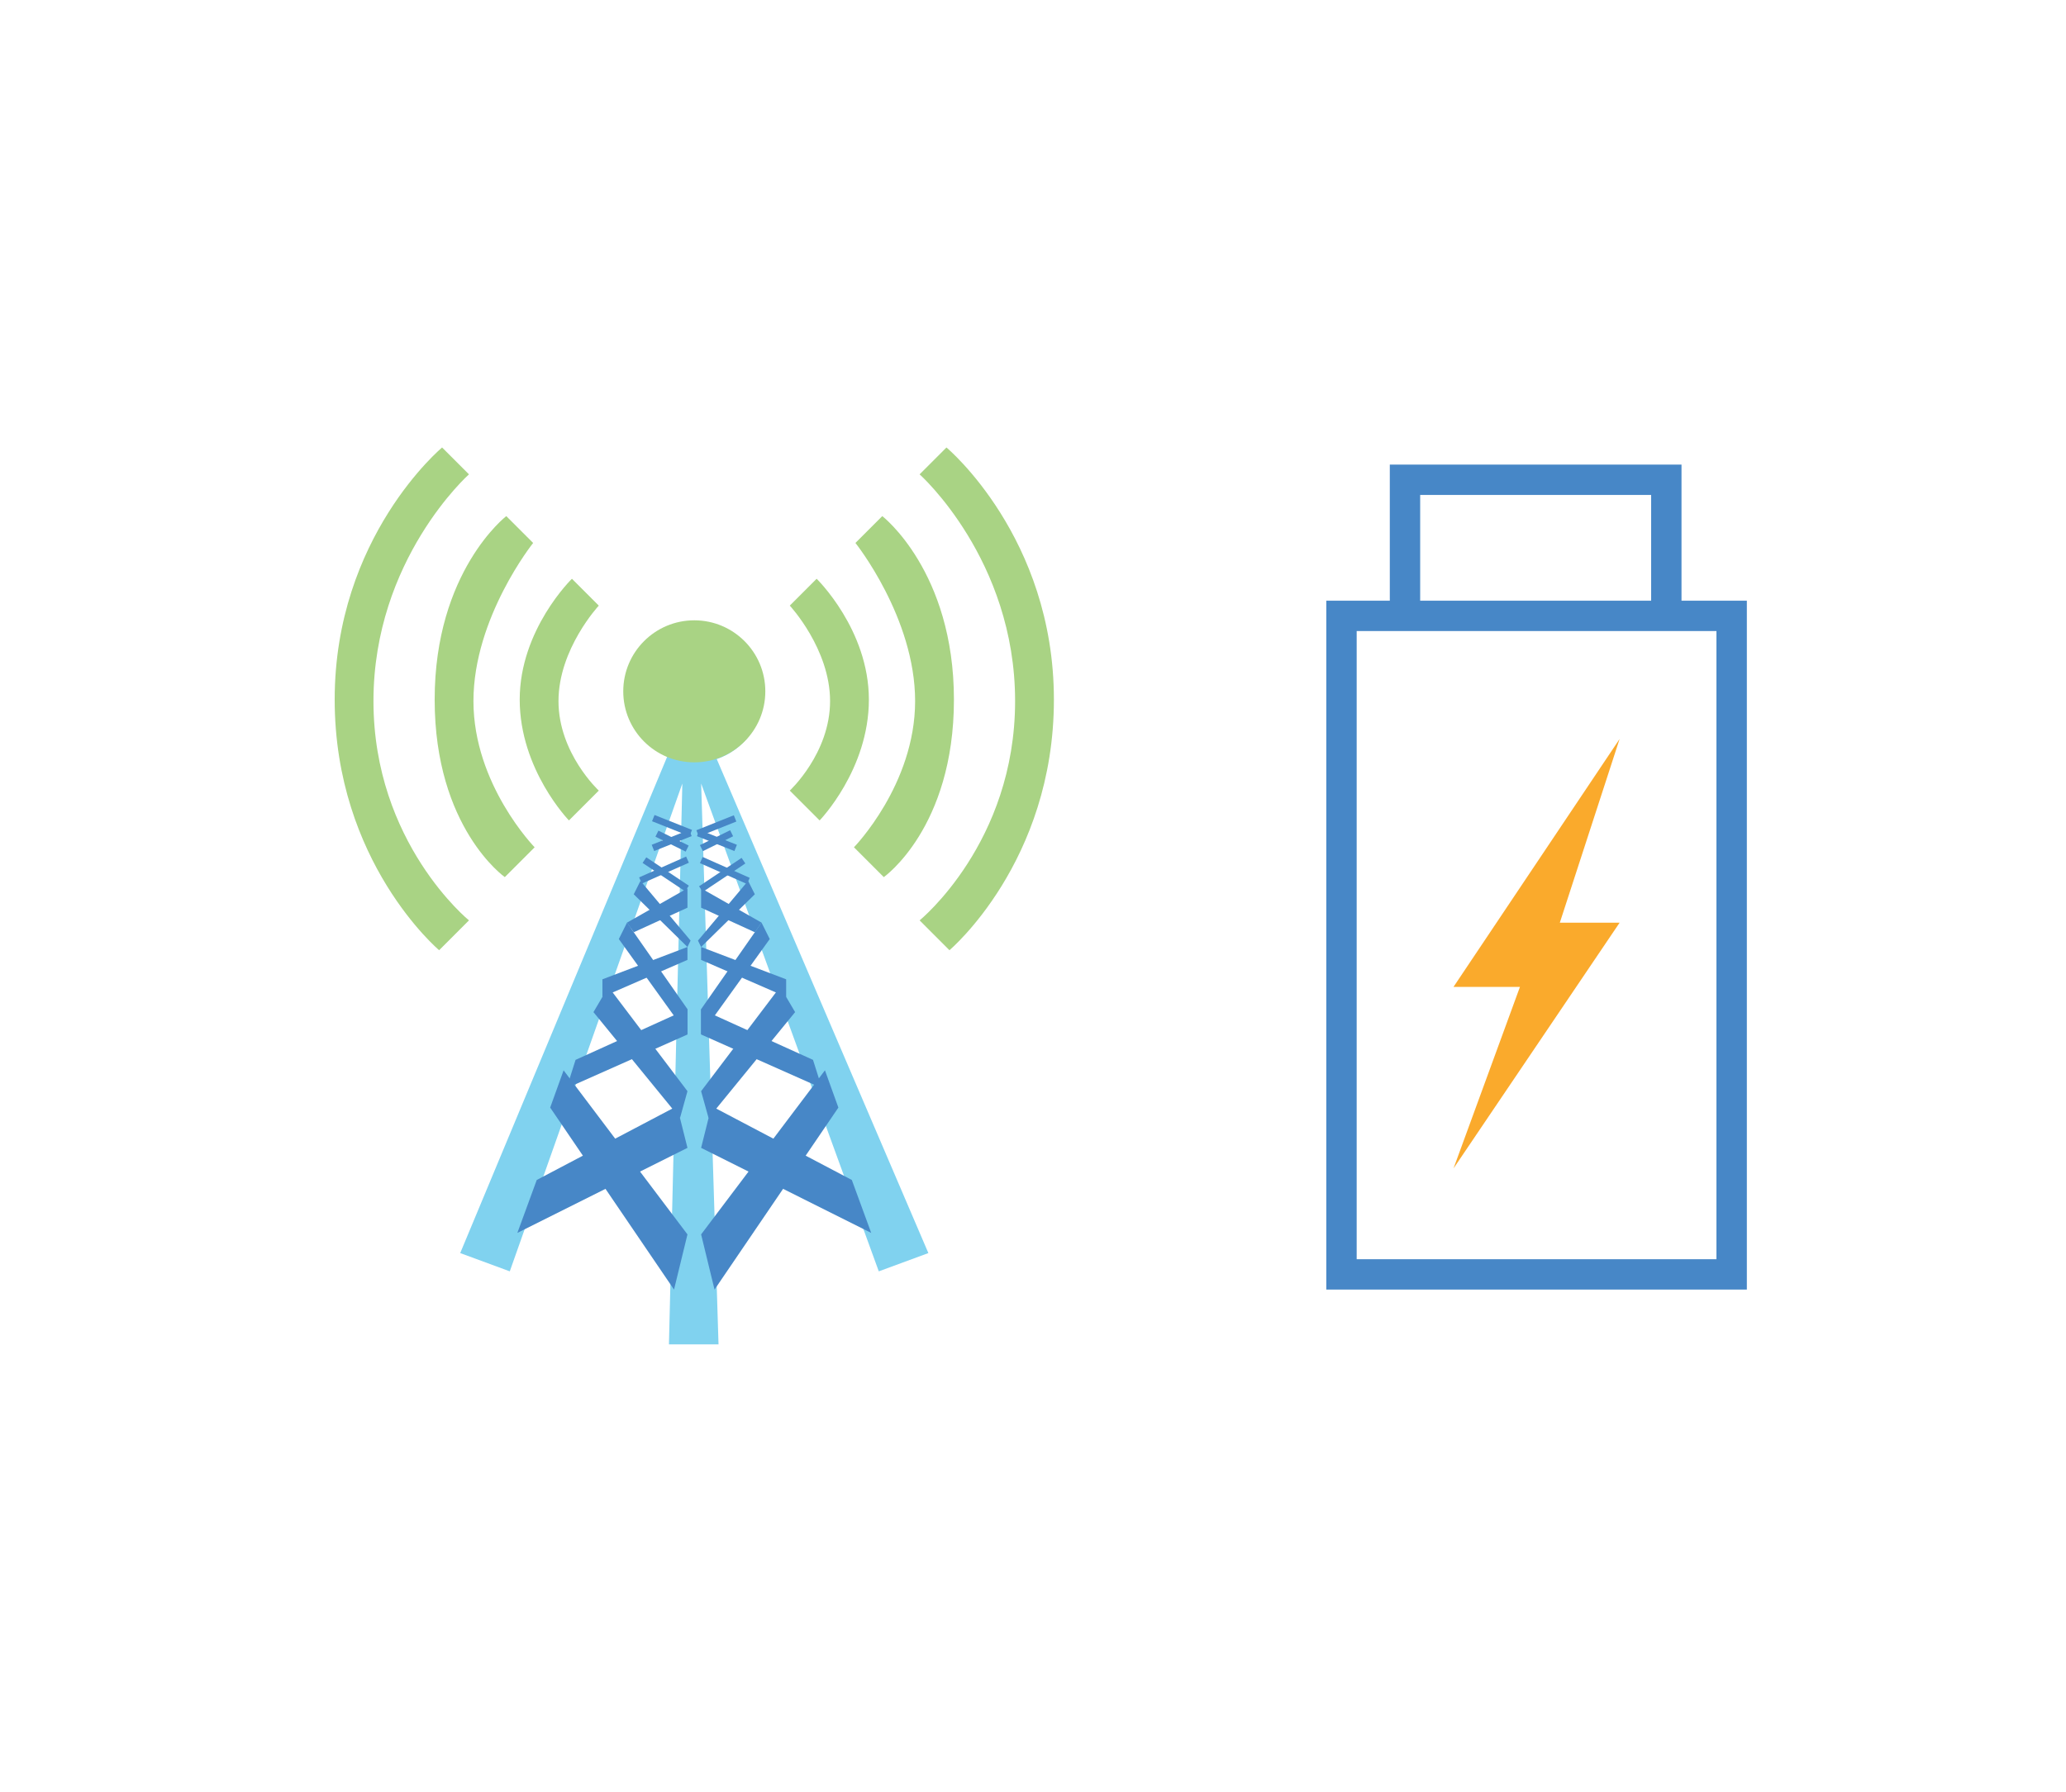 <?xml version="1.0" encoding="utf-8"?>
<!-- Generator: Adobe Illustrator 16.0.0, SVG Export Plug-In . SVG Version: 6.00 Build 0)  -->
<!DOCTYPE svg PUBLIC "-//W3C//DTD SVG 1.1//EN" "http://www.w3.org/Graphics/SVG/1.1/DTD/svg11.dtd">
<svg version="1.1" id="Layer_1" xmlns="http://www.w3.org/2000/svg" xmlns:xlink="http://www.w3.org/1999/xlink" x="0px" y="0px"
	 width="154.359px" height="133.912px" viewBox="0 0 154.359 133.912" enable-background="new 0 0 154.359 133.912"
	 xml:space="preserve">
<g>
	<path fill="#80D2EF" d="M69.362,93.646L53.551,56.728c2.001-0.678,3.445-2.569,3.445-4.798c0-2.799-2.271-5.069-5.069-5.069
		s-5.068,2.27-5.068,5.069c0,2.206,1.411,4.078,3.379,4.774l-0.355-0.236L34.384,93.646l3.704,1.365L50.98,58.555l-1,41.915h3.704
		l-1.298-41.915l13.272,36.457L69.362,93.646z"/>
	<path fill="#A9D384" d="M61.014,43.253l-2.006,2.007c0,0,3.01,3.233,3.01,7.135s-3.01,6.688-3.01,6.688l2.229,2.23
		c0,0,3.68-3.79,3.68-9.03C64.916,47.043,61.014,43.253,61.014,43.253z"/>
	<path fill="#A9D384" d="M65.919,38.571l-2.006,2.006c0,0,4.459,5.575,4.459,11.818c0,6.243-4.57,10.925-4.57,10.925l2.229,2.229
		c0,0,5.241-3.679,5.241-13.266C71.271,42.696,65.919,38.571,65.919,38.571z"/>
	<path fill="#A9D384" d="M70.714,33.442l-2.006,2.007c0,0,7.134,6.354,7.134,16.945c0,10.591-7.134,16.388-7.134,16.388l2.229,2.23
		c0,0,7.804-6.579,7.804-18.73C78.74,40.132,70.714,33.442,70.714,33.442z"/>
	<path fill="#A9D384" d="M42.731,43.253l2.007,2.007c0,0-3.011,3.233-3.011,7.135s3.011,6.688,3.011,6.688l-2.23,2.23
		c0,0-3.678-3.79-3.678-9.03C38.829,47.043,42.731,43.253,42.731,43.253z"/>
	<path fill="#A9D384" d="M37.826,38.571l2.007,2.006c0,0-4.46,5.575-4.46,11.818c0,6.243,4.572,10.925,4.572,10.925l-2.229,2.229
		c0,0-5.24-3.679-5.24-13.266C32.475,42.696,37.826,38.571,37.826,38.571z"/>
	<path fill="#A9D384" d="M33.031,33.442l2.007,2.007c0,0-7.135,6.354-7.135,16.945c0,10.591,7.135,16.388,7.135,16.388l-2.229,2.23
		c0,0-7.803-6.579-7.803-18.73C25.006,40.132,33.031,33.442,33.031,33.442z"/>
	<polygon fill="#4787C7" points="53.386,96.375 62.639,82.773 61.635,79.988 52.383,92.251 	"/>
	<polygon fill="#4787C7" points="52.383,85.784 65.092,92.139 63.643,88.182 53.162,82.663 	"/>
	<polygon fill="#4787C7" points="59.406,75.639 52.94,83.555 52.383,81.548 58.291,73.744 	"/>
	<polygon fill="#4787C7" points="60.743,79.207 52.383,75.417 52.383,77.312 61.413,81.325 	"/>
	<polygon fill="#4787C7" points="58.737,74.502 52.383,71.736 52.383,70.771 58.737,73.187 	"/>
	<polygon fill="#4787C7" points="52.383,77.312 57.511,70.177 56.897,68.949 52.383,75.417 	"/>
	<polygon fill="#4787C7" points="52.383,70.771 56.396,66.832 55.894,65.829 52.148,70.293 	"/>
	<polygon fill="#4787C7" points="56.396,69.67 52.383,67.835 52.383,66.386 56.897,68.949 	"/>
	<g>
		
			<rect x="52.217" y="64.797" transform="matrix(0.914 0.406 -0.406 0.914 31.082 -16.381)" fill="#4787C7" width="3.844" height="0.503"/>
	</g>
	<g>
		
			<rect x="53.72" y="63.417" transform="matrix(0.556 0.832 -0.832 0.556 78.301 -15.843)" fill="#4787C7" width="0.503" height="3.819"/>
	</g>
	<g>
		
			<rect x="52.042" y="62.568" transform="matrix(0.929 0.37 -0.37 0.929 27.061 -15.361)" fill="#4787C7" width="3.012" height="0.503"/>
	</g>
	<g>
		
			<rect x="53.261" y="61.56" transform="matrix(0.442 0.897 -0.897 0.442 86.229 -12.939)" fill="#4787C7" width="0.502" height="2.517"/>
	</g>
	<g>
		
			<rect x="53.297" y="60.197" transform="matrix(0.371 0.929 -0.929 0.371 90.977 -10.917)" fill="#4787C7" width="0.503" height="3.012"/>
	</g>
	<polygon fill="#4787C7" points="50.359,96.375 41.106,82.773 42.109,79.988 51.363,92.251 	"/>
	<polygon fill="#4787C7" points="51.363,85.784 38.654,92.139 40.103,88.182 50.582,82.663 	"/>
	<polygon fill="#4787C7" points="44.34,75.639 50.805,83.555 51.363,81.548 45.454,73.744 	"/>
	<polygon fill="#4787C7" points="43.003,79.207 51.363,75.417 51.363,77.312 42.332,81.325 	"/>
	<polygon fill="#4787C7" points="45.009,74.502 51.363,71.736 51.363,70.771 45.009,73.187 	"/>
	<polygon fill="#4787C7" points="51.363,77.312 46.235,70.177 46.847,68.949 51.363,75.417 	"/>
	<polygon fill="#4787C7" points="51.363,70.771 47.349,66.832 47.851,65.829 51.597,70.293 	"/>
	<polygon fill="#4787C7" points="47.349,69.67 51.363,67.835 51.363,66.386 46.847,68.949 	"/>
	<g>
		
			<rect x="49.355" y="63.127" transform="matrix(0.405 0.914 -0.914 0.405 88.972 -6.663)" fill="#4787C7" width="0.504" height="3.843"/>
	</g>
	<g>
		
			<rect x="47.865" y="65.075" transform="matrix(0.832 0.555 -0.555 0.832 44.582 -16.637)" fill="#4787C7" width="3.819" height="0.503"/>
	</g>
	<g>
		
			<rect x="49.947" y="61.312" transform="matrix(0.37 0.929 -0.929 0.37 89.969 -7.069)" fill="#4787C7" width="0.503" height="3.013"/>
	</g>
	<g>
		
			<rect x="48.975" y="62.568" transform="matrix(0.897 0.443 -0.443 0.897 32.981 -15.743)" fill="#4787C7" width="2.518" height="0.503"/>
	</g>
	<g>
		
			<rect x="48.692" y="61.452" transform="matrix(0.929 0.37 -0.37 0.929 26.406 -14.198)" fill="#4787C7" width="3.013" height="0.503"/>
	</g>
	<circle fill="#A9D384" cx="51.873" cy="51.665" r="5.307"/>
</g>
<g>
	<path fill="#4787C7" d="M125.632,44.89V34.721h-21.794V44.89h-4.745v51.485h31.421V44.89H125.632z M106.107,36.99h17.256v7.9
		h-17.256V36.99z M128.243,94.105h-26.88V47.159h2.475h21.794h2.611V94.105z"/>
	<polygon fill="#FAAA2C" points="121.007,68.957 108.598,87.32 113.562,73.753 108.598,73.753 121.007,55.225 116.54,68.957 	"/>
</g>
</svg>
